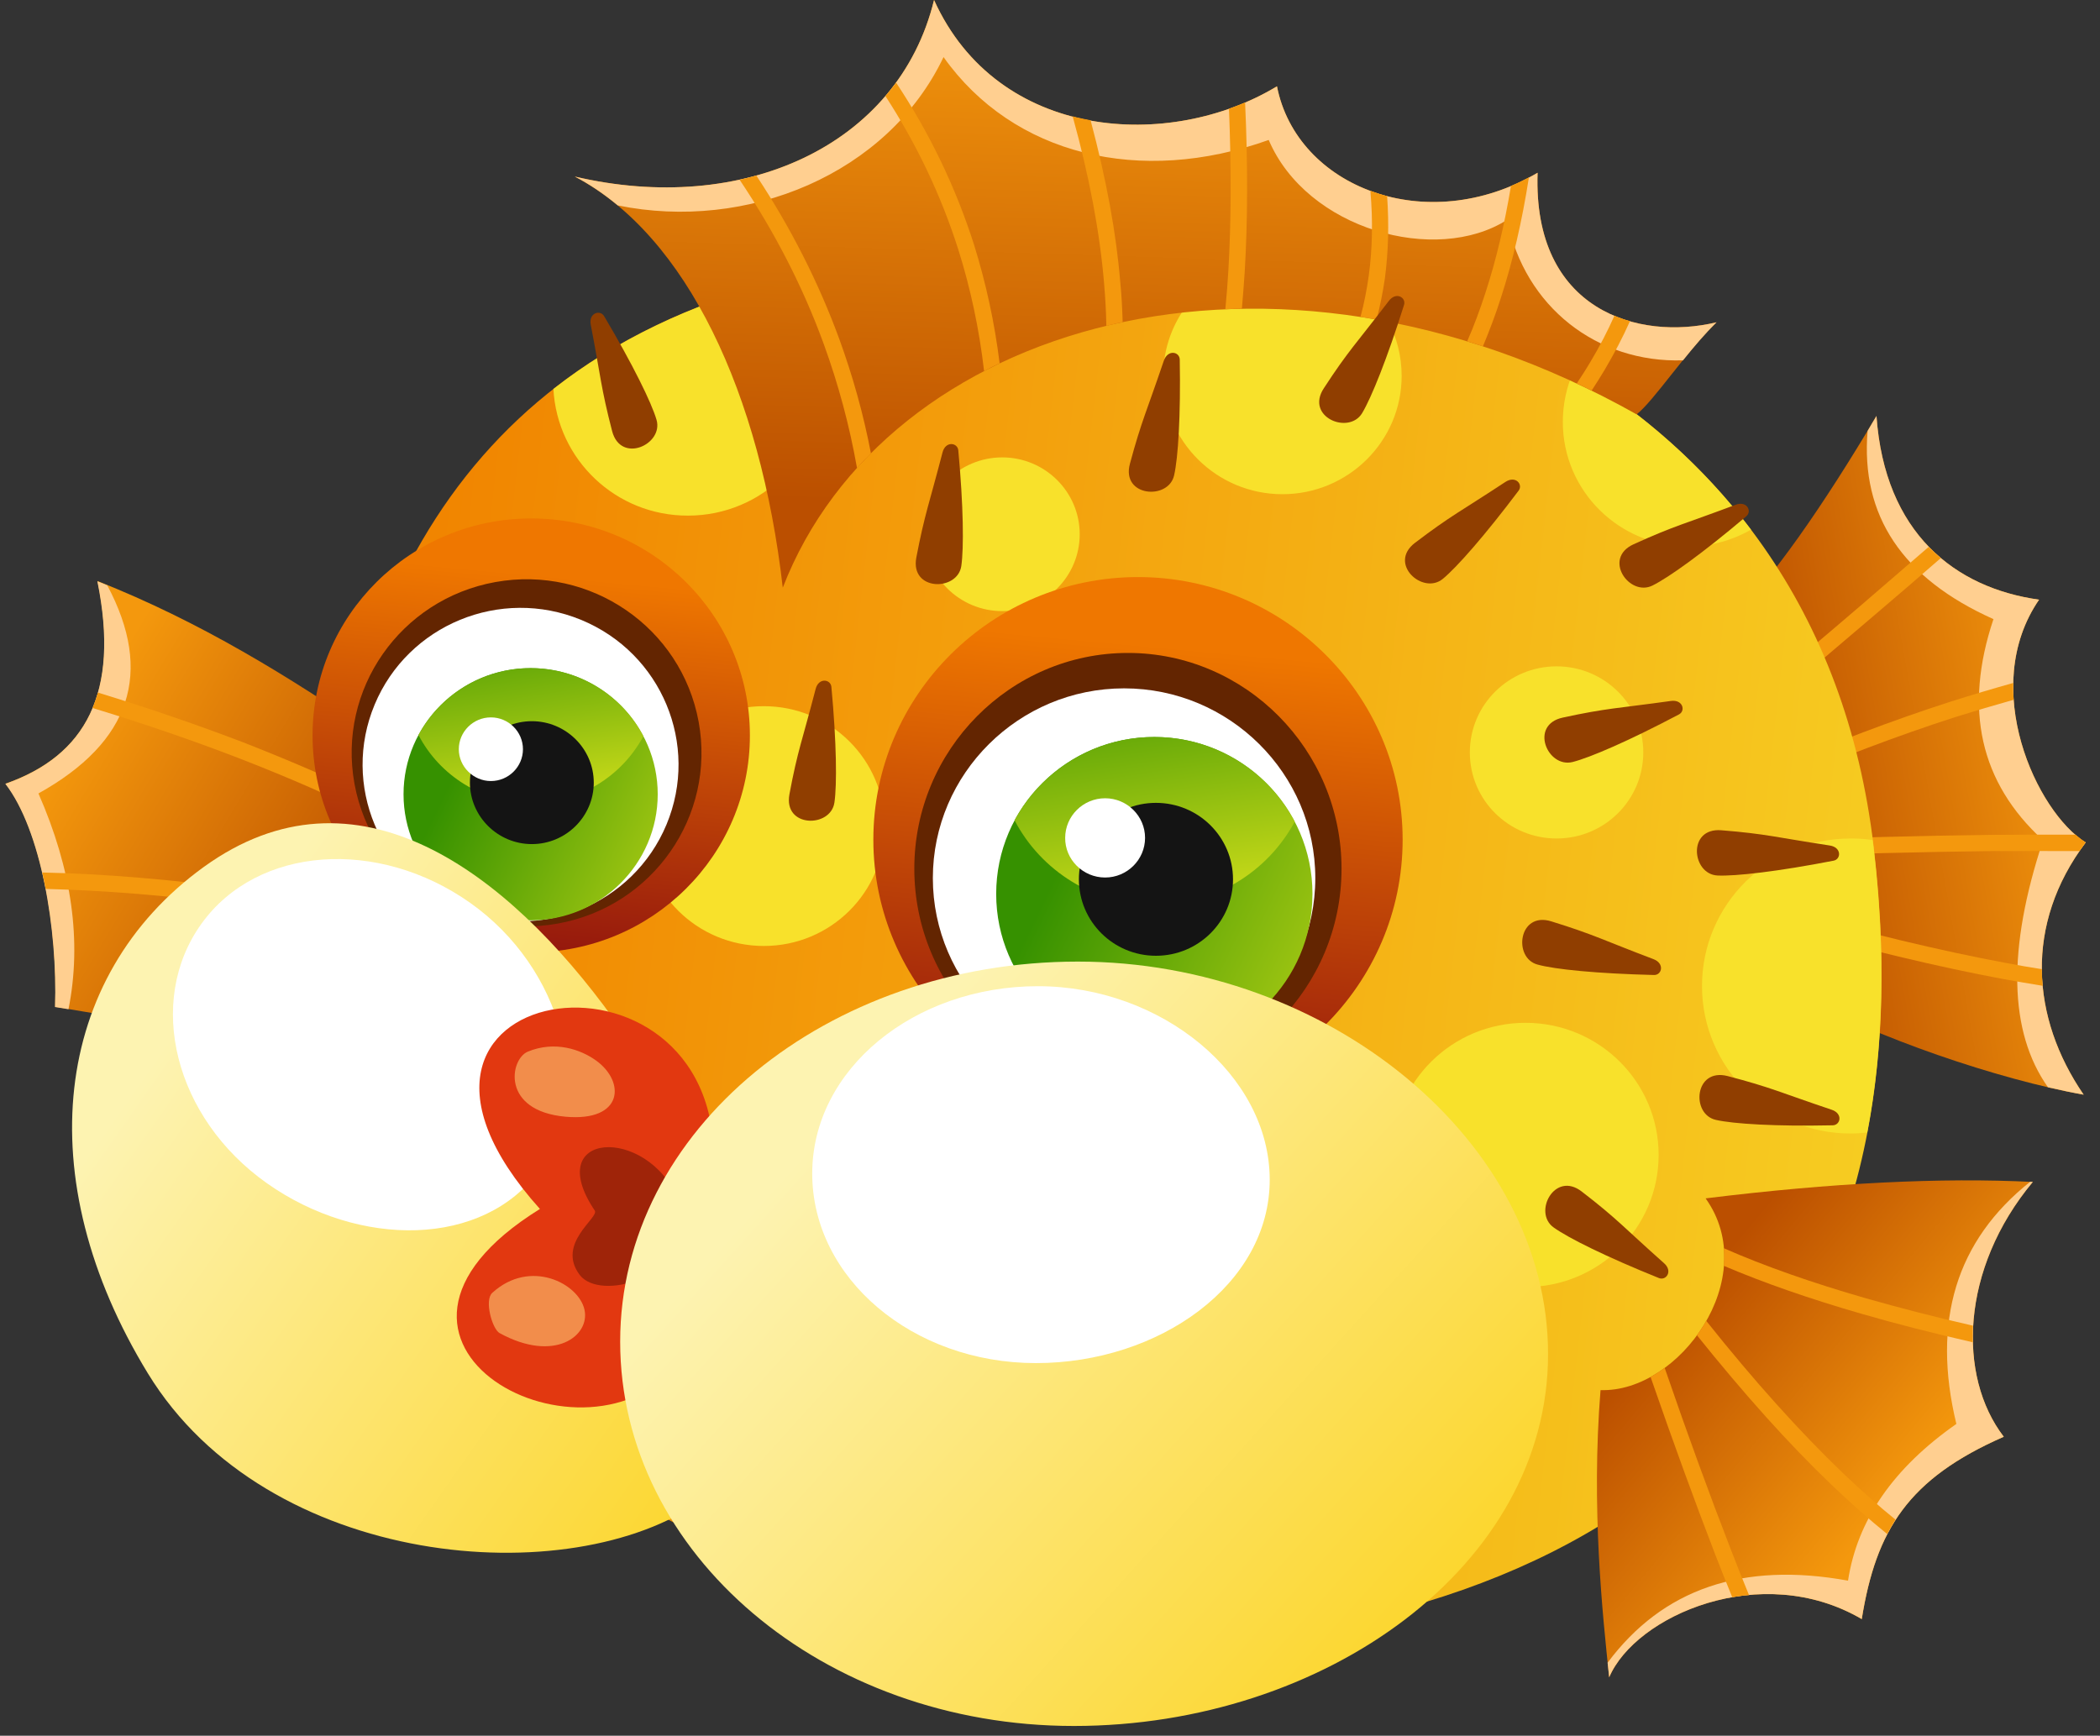 <svg width="75" height="62" viewBox="0 0 75 62" fill="none" xmlns="http://www.w3.org/2000/svg">
<rect x="0" y="0" width="75" height="62" fill="#333333" stroke="none"/>
<path fill-rule="evenodd" clip-rule="evenodd" d="M64.251 35.527C66.895 37.036 71.39 38.566 74.416 39.102C72.536 36.357 72.291 33.018 74.488 30.094C72.745 29.014 70.662 24.567 72.824 21.421C69.82 21 67.313 19.041 67.017 14.858C65.159 17.989 63.257 20.771 61.65 22.301C61.996 29.586 64.107 34.355 64.251 35.527Z" fill="url(#paint0_linear_78_172244)"/>
<path fill-rule="evenodd" clip-rule="evenodd" d="M73.141 38.837C73.587 38.938 74.012 39.031 74.416 39.102C72.535 36.357 72.29 33.018 74.488 30.094C72.744 29.014 70.662 24.567 72.824 21.421C69.82 21 67.312 19.041 67.017 14.858C66.909 15.037 66.801 15.216 66.7 15.394C66.448 18.419 67.939 20.656 71.195 22.115C70.122 25.318 70.713 27.956 72.968 30.015C71.678 33.911 71.743 36.857 73.141 38.837Z" fill="#FFCF90"/>
<path fill-rule="evenodd" clip-rule="evenodd" d="M72.953 35.213C72.932 35.02 72.924 34.819 72.924 34.619C72.514 34.555 72.089 34.483 71.649 34.398C69.337 33.969 66.657 33.325 63.61 32.467C63.53 32.446 63.451 32.46 63.386 32.496C63.444 32.689 63.494 32.875 63.552 33.054C66.57 33.904 69.236 34.541 71.541 34.97C72.024 35.056 72.499 35.141 72.953 35.213ZM74.264 30.401C74.337 30.294 74.409 30.194 74.488 30.087C74.365 30.015 74.25 29.922 74.128 29.815C73.198 29.808 72.183 29.815 71.073 29.822C68.725 29.851 65.987 29.922 62.853 30.029C62.817 30.029 62.774 30.037 62.745 30.058C62.788 30.244 62.831 30.43 62.882 30.608C66.016 30.494 68.753 30.43 71.08 30.401C72.24 30.401 73.299 30.394 74.264 30.401ZM71.916 24.996C71.901 24.796 71.894 24.596 71.902 24.395C71.159 24.603 70.41 24.825 69.647 25.068C67.565 25.74 65.396 26.562 63.134 27.541C62.99 27.606 62.918 27.777 62.983 27.92C63.048 28.063 63.221 28.135 63.365 28.07C65.605 27.098 67.759 26.283 69.82 25.618C70.533 25.396 71.231 25.189 71.916 24.996ZM69.315 19.934C68.508 20.635 67.701 21.335 66.88 22.029C65.519 23.194 64.15 24.353 62.774 25.504C62.651 25.604 62.464 25.59 62.363 25.468C62.262 25.346 62.277 25.16 62.399 25.061C63.804 23.881 65.173 22.73 66.498 21.593C67.305 20.899 68.098 20.213 68.883 19.534C69.027 19.677 69.164 19.806 69.315 19.934Z" fill="#F4980D"/>
<path fill-rule="evenodd" clip-rule="evenodd" d="M13.526 26.355C13.598 32.382 12.503 35.921 11.142 37.429C7.986 36.957 4.925 36.464 1.971 35.964C2.064 33.204 1.474 29.643 0.199 27.992C3.051 26.991 4.298 24.767 3.484 20.756C7.136 22.201 10.299 24.145 13.526 26.355Z" fill="url(#paint1_linear_78_172244)"/>
<path fill-rule="evenodd" clip-rule="evenodd" d="M2.446 36.049L1.964 35.971C2.057 33.211 1.467 29.651 0.191 27.999C3.044 26.998 4.291 24.775 3.477 20.764C3.592 20.807 3.714 20.857 3.83 20.907C5.494 24.024 4.672 26.505 1.373 28.342C2.569 31.066 2.929 33.633 2.446 36.049Z" fill="#FFCF90"/>
<path fill-rule="evenodd" clip-rule="evenodd" d="M13.49 28.614C13.483 28.828 13.469 29.035 13.461 29.243C11.927 28.478 10.27 27.756 8.476 27.062C6.862 26.44 5.133 25.847 3.304 25.289C3.376 25.118 3.44 24.932 3.498 24.739C5.335 25.303 7.064 25.897 8.692 26.519C10.407 27.191 12.013 27.884 13.49 28.614ZM13.094 32.496C13.058 32.689 13.022 32.882 12.986 33.068C10.133 32.517 7.446 32.138 4.924 31.931C3.793 31.838 2.698 31.781 1.632 31.752C1.596 31.552 1.553 31.359 1.51 31.166C2.626 31.188 3.786 31.252 4.975 31.352C7.511 31.559 10.22 31.945 13.094 32.496Z" fill="#F4980D"/>
<path fill-rule="evenodd" clip-rule="evenodd" d="M39.843 58.87C19.534 55.989 10.111 46.888 11.588 31.559C12.662 18.597 19.116 11.197 30.967 9.389C48.848 6.665 64.935 13.478 66.916 30.237C69.099 48.725 58.473 58.384 39.843 58.87Z" fill="url(#paint2_linear_78_172244)"/>
<path fill-rule="evenodd" clip-rule="evenodd" d="M27.279 25.225C29.664 25.225 31.595 27.141 31.595 29.507C31.595 31.874 29.664 33.79 27.279 33.79C24.895 33.79 22.964 31.874 22.964 29.507C22.964 27.141 24.895 25.225 27.279 25.225ZM19.765 13.893C21.984 12.155 24.635 10.876 27.74 10.053C28.749 10.926 29.383 12.213 29.383 13.643C29.383 16.281 27.229 18.418 24.57 18.418C21.999 18.425 19.895 16.416 19.765 13.893ZM44.915 9.296C46.053 9.474 47.17 9.703 48.258 9.975C49.346 10.74 50.059 11.998 50.059 13.428C50.059 15.759 48.15 17.653 45.801 17.653C43.453 17.653 41.543 15.759 41.543 13.428C41.543 11.398 42.992 9.703 44.915 9.296ZM56.204 13.249C58.675 14.758 60.815 16.645 62.536 18.919C61.874 19.298 61.11 19.519 60.296 19.519C57.825 19.519 55.815 17.532 55.815 15.072C55.815 14.429 55.952 13.807 56.204 13.249ZM66.88 30.008C66.888 30.086 66.902 30.165 66.909 30.244C67.356 34.019 67.269 37.422 66.686 40.453C66.492 40.475 66.29 40.489 66.095 40.489C63.163 40.489 60.786 38.13 60.786 35.22C60.786 32.31 63.163 29.951 66.095 29.951C66.362 29.951 66.628 29.965 66.88 30.008ZM35.794 16.338C37.322 16.338 38.561 17.568 38.561 19.083C38.561 20.599 37.322 21.829 35.794 21.829C34.267 21.829 33.028 20.599 33.028 19.083C33.028 17.568 34.267 16.338 35.794 16.338ZM55.592 23.802C57.299 23.802 58.689 25.175 58.689 26.876C58.689 28.571 57.306 29.951 55.592 29.951C53.884 29.951 52.494 28.578 52.494 26.876C52.494 25.175 53.884 23.802 55.592 23.802ZM54.482 36.535C57.112 36.535 59.237 38.651 59.237 41.254C59.237 43.864 57.104 45.973 54.482 45.973C51.853 45.973 49.727 43.856 49.727 41.254C49.727 38.644 51.86 36.535 54.482 36.535Z" fill="#F8E12B"/>
<path fill-rule="evenodd" clip-rule="evenodd" d="M40.642 39.374C45.851 39.374 50.094 35.163 50.094 29.994C50.094 24.825 45.851 20.613 40.642 20.613C35.434 20.613 31.191 24.825 31.191 29.994C31.191 35.156 35.441 39.374 40.642 39.374Z" fill="url(#paint3_linear_78_172244)"/>
<path fill-rule="evenodd" clip-rule="evenodd" d="M40.283 38.737C44.483 38.737 47.912 35.277 47.912 31.03C47.912 26.783 44.483 23.323 40.283 23.323C36.083 23.323 32.654 26.783 32.654 31.03C32.654 35.277 36.083 38.737 40.283 38.737Z" fill="#632501"/>
<path fill-rule="evenodd" clip-rule="evenodd" d="M40.146 38.144C43.907 38.144 46.975 35.098 46.975 31.366C46.975 27.634 43.907 24.588 40.146 24.588C36.385 24.588 33.316 27.634 33.316 31.366C33.316 35.098 36.385 38.144 40.146 38.144Z" fill="white"/>
<path d="M41.226 37.536C44.346 37.536 46.874 35.027 46.874 31.931C46.874 28.835 44.346 26.326 41.226 26.326C38.107 26.326 35.578 28.835 35.578 31.931C35.578 35.027 38.107 37.536 41.226 37.536Z" fill="url(#paint4_linear_78_172244)"/>
<path fill-rule="evenodd" clip-rule="evenodd" d="M41.226 26.326C43.409 26.326 45.304 27.556 46.24 29.35C45.289 31.123 43.409 32.324 41.248 32.324C39.065 32.324 37.17 31.095 36.234 29.3C37.192 27.534 39.065 26.326 41.226 26.326Z" fill="url(#paint5_linear_78_172244)"/>
<path d="M18.973 34.019C23.285 34.019 26.782 30.549 26.782 26.269C26.782 21.988 23.285 18.519 18.973 18.519C14.659 18.519 11.163 21.988 11.163 26.269C11.163 30.549 14.659 34.019 18.973 34.019Z" fill="url(#paint6_linear_78_172244)"/>
<path d="M19.921 32.99C23.315 32.38 25.568 29.154 24.952 25.785C24.337 22.416 21.086 20.181 17.692 20.791C14.297 21.402 12.045 24.628 12.66 27.997C13.275 31.365 16.526 33.601 19.921 32.99Z" fill="#632501"/>
<path d="M23.803 29.454C24.995 26.598 23.628 23.323 20.75 22.14C17.872 20.956 14.572 22.313 13.38 25.169C12.188 28.026 13.554 31.3 16.433 32.484C19.311 33.667 22.611 32.31 23.803 29.454Z" fill="white"/>
<path fill-rule="evenodd" clip-rule="evenodd" d="M18.951 32.875C21.451 32.875 23.49 30.852 23.49 28.371C23.49 25.89 21.451 23.866 18.951 23.866C16.451 23.866 14.412 25.89 14.412 28.371C14.412 30.852 16.451 32.875 18.951 32.875Z" fill="url(#paint7_linear_78_172244)"/>
<path fill-rule="evenodd" clip-rule="evenodd" d="M18.951 23.866C20.702 23.866 22.229 24.853 22.978 26.297C22.215 27.72 20.709 28.685 18.973 28.685C17.222 28.685 15.695 27.698 14.946 26.254C15.709 24.832 17.215 23.866 18.951 23.866Z" fill="url(#paint8_linear_78_172244)"/>
<path fill-rule="evenodd" clip-rule="evenodd" d="M18.995 30.151C20.212 30.151 21.206 29.164 21.206 27.956C21.206 26.748 20.212 25.761 18.995 25.761C17.777 25.761 16.783 26.748 16.783 27.956C16.783 29.164 17.777 30.151 18.995 30.151Z" fill="#141414"/>
<path fill-rule="evenodd" clip-rule="evenodd" d="M17.532 27.899C18.166 27.899 18.677 27.384 18.677 26.762C18.677 26.133 18.159 25.625 17.532 25.625C16.898 25.625 16.386 26.14 16.386 26.762C16.386 27.384 16.905 27.899 17.532 27.899Z" fill="white"/>
<path fill-rule="evenodd" clip-rule="evenodd" d="M7.28 30.966C12.705 27.048 18.108 31.123 21.912 36.392C25.715 41.669 29.743 50.269 25.06 53.594C20.377 56.926 9.549 56.039 5.284 49.061C1.02 42.09 1.863 34.884 7.28 30.966Z" fill="url(#paint9_linear_78_172244)"/>
<path fill-rule="evenodd" clip-rule="evenodd" d="M16.797 32.253C20.089 34.584 21.278 38.995 19.275 41.783C17.272 44.572 12.82 44.593 9.528 42.262C6.235 39.932 5.191 35.785 7.194 32.997C9.196 30.208 13.504 29.922 16.797 32.253Z" fill="white"/>
<path fill-rule="evenodd" clip-rule="evenodd" d="M25.493 41.54C27.604 45.286 27.207 47.639 24.311 48.589C21.084 52.951 11.509 48.01 19.283 43.184C11.934 34.998 25.68 32.939 25.493 41.54Z" fill="#E23810"/>
<path fill-rule="evenodd" clip-rule="evenodd" d="M24.218 42.827C23.086 40.196 19.333 40.403 21.242 43.242C21.408 43.492 19.859 44.414 20.702 45.537C21.415 46.495 24.491 45.651 24.073 43.628C24.059 43.549 24.239 42.884 24.218 42.827Z" fill="#9F2409"/>
<path fill-rule="evenodd" clip-rule="evenodd" d="M58.451 14.801C45.333 7.416 31.587 11.605 27.956 20.992C27.164 14.065 24.534 8.416 20.529 6.307C26.508 7.709 32.084 5.228 33.359 0.001C35.643 5.049 41.788 5.392 45.606 3.083C46.312 6.679 50.937 8.509 54.914 6.171C54.741 11.09 58.509 12.184 61.304 11.512C60.195 12.592 59.064 14.322 58.451 14.801Z" fill="url(#paint10_linear_78_172244)"/>
<path fill-rule="evenodd" clip-rule="evenodd" d="M22.063 7.337C21.58 6.936 21.069 6.586 20.529 6.307C26.508 7.709 32.084 5.228 33.359 0.001C35.643 5.049 41.788 5.392 45.606 3.083C46.312 6.679 50.937 8.509 54.914 6.171C54.741 11.09 58.509 12.184 61.304 11.512C60.901 11.913 60.49 12.392 60.108 12.871C57.047 12.971 54.453 10.969 53.826 7.852C51.283 9.475 46.672 8.195 45.311 4.999C40.722 6.643 36.183 5.542 33.698 2.039C31.709 6.222 26.674 8.281 22.063 7.337Z" fill="#FFCF90"/>
<path fill-rule="evenodd" clip-rule="evenodd" d="M56.845 13.95C56.665 13.864 56.492 13.778 56.312 13.7C56.485 13.435 56.658 13.171 56.816 12.899C57.133 12.37 57.414 11.826 57.659 11.276C57.839 11.355 58.026 11.419 58.214 11.469C57.954 12.055 57.652 12.627 57.32 13.192C57.169 13.442 57.011 13.7 56.845 13.95ZM52.962 12.37C52.775 12.306 52.587 12.248 52.4 12.191C52.638 11.648 52.854 11.069 53.048 10.468C53.43 9.303 53.733 8.023 53.963 6.643C54.179 6.55 54.388 6.45 54.604 6.336C54.359 7.901 54.028 9.338 53.603 10.64C53.409 11.247 53.192 11.819 52.962 12.37ZM49.165 11.412C48.971 11.376 48.776 11.348 48.589 11.319C48.719 10.84 48.812 10.354 48.884 9.853C49.014 8.888 49.036 7.873 48.942 6.815C49.136 6.886 49.338 6.951 49.54 7.008C49.612 8.023 49.583 9.002 49.461 9.939C49.389 10.432 49.288 10.933 49.165 11.412ZM44.353 11.026C44.158 11.033 43.957 11.033 43.762 11.047C43.805 10.604 43.841 10.146 43.87 9.675C43.971 7.944 43.978 6.014 43.892 3.883C44.086 3.812 44.281 3.74 44.468 3.662C44.569 5.892 44.562 7.909 44.454 9.71C44.425 10.161 44.389 10.604 44.353 11.026ZM40.095 11.505C39.901 11.548 39.706 11.591 39.512 11.641C39.505 11.147 39.476 10.647 39.432 10.125C39.281 8.309 38.907 6.314 38.309 4.155C38.518 4.212 38.734 4.255 38.95 4.298C39.505 6.379 39.865 8.309 40.009 10.075C40.059 10.568 40.081 11.04 40.095 11.505ZM35.701 12.978C35.513 13.063 35.326 13.156 35.146 13.256C34.973 11.755 34.663 10.304 34.224 8.91C33.611 6.986 32.747 5.163 31.623 3.433C31.753 3.276 31.883 3.118 32.005 2.954C33.215 4.777 34.137 6.707 34.786 8.738C35.211 10.104 35.521 11.519 35.701 12.978ZM31.105 16.195C30.932 16.366 30.766 16.538 30.607 16.717C30.341 15.208 29.945 13.735 29.426 12.306C28.684 10.261 27.675 8.302 26.415 6.421C26.616 6.379 26.818 6.329 27.012 6.271C28.244 8.137 29.231 10.082 29.973 12.105C30.456 13.435 30.838 14.794 31.105 16.195Z" fill="#F4980D"/>
<path fill-rule="evenodd" clip-rule="evenodd" d="M57.162 49.655C56.823 53.866 57.234 57.662 57.471 59.914C58.408 57.712 62.903 55.732 66.491 57.834C67.003 54.645 68.155 52.815 71.563 51.321C69.899 49.154 70.014 45.322 72.6 42.219C69.337 42.055 65.439 42.248 60.915 42.806C62.939 45.644 59.978 49.748 57.162 49.655Z" fill="url(#paint11_linear_78_172244)"/>
<path fill-rule="evenodd" clip-rule="evenodd" d="M57.414 59.392L57.471 59.914C58.408 57.712 62.903 55.732 66.491 57.834C67.003 54.645 68.155 52.815 71.563 51.321C69.899 49.154 70.014 45.322 72.6 42.219L72.507 42.212C69.863 44.314 68.984 47.195 69.87 50.863C67.622 52.436 66.333 54.295 66.001 56.461C62.233 55.775 59.381 56.754 57.414 59.392Z" fill="#FFCF90"/>
<path fill-rule="evenodd" clip-rule="evenodd" d="M61.866 57.054C62.061 57.019 62.262 56.99 62.464 56.976C62.248 56.447 62.025 55.896 61.801 55.31C61.074 53.437 60.288 51.292 59.453 48.861C59.287 48.983 59.121 49.09 58.948 49.183C59.77 51.556 60.541 53.666 61.254 55.517C61.463 56.053 61.664 56.561 61.866 57.054ZM67.399 54.795C66.751 54.273 66.095 53.687 65.418 53.044C63.891 51.585 62.291 49.798 60.605 47.696C60.728 47.531 60.836 47.36 60.937 47.181C62.644 49.326 64.279 51.142 65.821 52.622C66.462 53.23 67.082 53.787 67.694 54.28C67.593 54.445 67.493 54.617 67.399 54.795ZM70.454 47.946C70.446 47.753 70.454 47.553 70.461 47.353C69.106 47.045 67.838 46.716 66.657 46.38C64.719 45.823 63.026 45.229 61.563 44.586C61.578 44.793 61.578 45.008 61.563 45.215C62.99 45.823 64.632 46.395 66.491 46.931C67.723 47.288 69.041 47.624 70.454 47.946Z" fill="#F4980D"/>
<path fill-rule="evenodd" clip-rule="evenodd" d="M38.496 34.348C47.443 34.348 55.288 40.789 55.288 48.368C55.288 55.946 47.299 61.652 38.352 61.652C29.404 61.652 22.149 55.503 22.149 47.925C22.149 40.346 29.548 34.348 38.496 34.348Z" fill="url(#paint12_linear_78_172244)"/>
<path fill-rule="evenodd" clip-rule="evenodd" d="M37.069 35.227C41.478 35.227 45.347 38.401 45.347 42.141C45.347 45.88 41.406 48.69 36.997 48.69C32.588 48.69 29.008 45.658 29.008 41.919C29.008 38.187 32.653 35.227 37.069 35.227Z" fill="white"/>
<path fill-rule="evenodd" clip-rule="evenodd" d="M50.534 19.391C49.561 20.134 50.815 21.264 51.528 20.678C52.025 20.27 53.026 19.134 54.237 17.525C54.402 17.303 54.129 16.974 53.761 17.217C52.176 18.261 51.823 18.411 50.534 19.391Z" fill="#903E00"/>
<path fill-rule="evenodd" clip-rule="evenodd" d="M55.815 25.632C54.612 25.89 55.26 27.441 56.161 27.22C56.788 27.062 58.178 26.462 59.965 25.518C60.209 25.389 60.101 24.975 59.669 25.039C57.782 25.303 57.393 25.289 55.815 25.632Z" fill="#903E00"/>
<path fill-rule="evenodd" clip-rule="evenodd" d="M55.404 32.911C54.23 32.546 54.028 34.219 54.914 34.455C55.534 34.627 57.047 34.777 59.071 34.827C59.352 34.834 59.46 34.419 59.057 34.262C57.277 33.59 56.953 33.39 55.404 32.911Z" fill="#903E00"/>
<path fill-rule="evenodd" clip-rule="evenodd" d="M58.343 19.441C57.226 19.949 58.192 21.328 59.02 20.914C59.597 20.628 60.828 19.748 62.37 18.44C62.579 18.261 62.392 17.875 61.981 18.032C60.194 18.705 59.82 18.769 58.343 19.441Z" fill="#903E00"/>
<path fill-rule="evenodd" clip-rule="evenodd" d="M61.477 29.657C60.253 29.557 60.419 31.23 61.341 31.273C61.989 31.302 63.495 31.13 65.483 30.744C65.757 30.694 65.778 30.265 65.346 30.201C63.459 29.915 63.091 29.786 61.477 29.657Z" fill="#903E00"/>
<path fill-rule="evenodd" clip-rule="evenodd" d="M61.701 38.437C60.512 38.13 60.382 39.803 61.283 40.003C61.91 40.146 63.43 40.239 65.454 40.196C65.735 40.189 65.829 39.774 65.411 39.638C63.602 39.031 63.264 38.845 61.701 38.437Z" fill="#903E00"/>
<path fill-rule="evenodd" clip-rule="evenodd" d="M56.492 42.563C55.526 41.812 54.741 43.306 55.483 43.842C56.009 44.221 57.363 44.893 59.244 45.651C59.503 45.758 59.755 45.408 59.431 45.122C58.005 43.857 57.774 43.549 56.492 42.563Z" fill="#903E00"/>
<path fill-rule="evenodd" clip-rule="evenodd" d="M40.354 16.567C40.037 17.746 41.73 17.875 41.932 16.981C42.076 16.359 42.17 14.851 42.134 12.842C42.127 12.563 41.709 12.47 41.565 12.885C40.959 14.679 40.772 15.015 40.354 16.567Z" fill="#903E00"/>
<path fill-rule="evenodd" clip-rule="evenodd" d="M47.278 13.871C46.608 14.894 48.171 15.544 48.647 14.758C48.978 14.207 49.54 12.813 50.145 10.89C50.224 10.626 49.857 10.404 49.597 10.754C48.445 12.263 48.157 12.52 47.278 13.871Z" fill="#903E00"/>
<path fill-rule="evenodd" clip-rule="evenodd" d="M32.725 19.92C32.502 21.121 34.195 21.128 34.332 20.22C34.425 19.584 34.411 18.082 34.224 16.081C34.195 15.809 33.77 15.744 33.662 16.159C33.186 17.997 33.028 18.34 32.725 19.92Z" fill="#903E00"/>
<path fill-rule="evenodd" clip-rule="evenodd" d="M21.862 15.401C22.172 16.581 23.706 15.873 23.447 14.994C23.267 14.379 22.604 13.028 21.574 11.29C21.43 11.054 21.019 11.176 21.098 11.598C21.458 13.464 21.458 13.843 21.862 15.401Z" fill="#903E00"/>
<path fill-rule="evenodd" clip-rule="evenodd" d="M28.194 28.371C27.97 29.572 29.663 29.579 29.8 28.671C29.894 28.035 29.879 26.533 29.692 24.531C29.663 24.26 29.238 24.195 29.13 24.61C28.655 26.447 28.489 26.791 28.194 28.371Z" fill="#903E00"/>
<path opacity="0.62" fill-rule="evenodd" clip-rule="evenodd" d="M18.85 37.565C19.816 37.165 20.738 37.486 21.285 37.88C22.344 38.637 22.265 40.075 20.197 39.889C17.885 39.681 18.209 37.83 18.85 37.565Z" fill="#FBC270"/>
<path opacity="0.62" fill-rule="evenodd" clip-rule="evenodd" d="M17.582 46.18C18.929 44.95 20.665 45.837 20.874 46.781C21.083 47.71 19.808 48.697 17.841 47.617C17.582 47.474 17.287 46.444 17.582 46.18Z" fill="#FBC270"/>
<path d="M41.284 34.14C42.804 34.14 44.036 32.918 44.036 31.409C44.036 29.901 42.804 28.678 41.284 28.678C39.764 28.678 38.532 29.901 38.532 31.409C38.532 32.918 39.764 34.14 41.284 34.14Z" fill="#141414"/>
<path fill-rule="evenodd" clip-rule="evenodd" d="M39.468 31.345C40.254 31.345 40.895 30.709 40.895 29.929C40.895 29.15 40.254 28.514 39.468 28.514C38.683 28.514 38.042 29.15 38.042 29.929C38.035 30.701 38.676 31.345 39.468 31.345Z" fill="white"/>
<defs>
<linearGradient id="paint0_linear_78_172244" x1="63.247" y1="28.296" x2="74.175" y2="26.338" gradientUnits="userSpaceOnUse">
<stop stop-color="#BB4F00"/>
<stop offset="1" stop-color="#F4980D"/>
</linearGradient>
<linearGradient id="paint1_linear_78_172244" x1="12.68" y1="33.971" x2="1.84" y2="27.457" gradientUnits="userSpaceOnUse">
<stop stop-color="#BB4F00"/>
<stop offset="1" stop-color="#F4980D"/>
</linearGradient>
<linearGradient id="paint2_linear_78_172244" x1="14.229" y1="30.928" x2="82.666" y2="38.664" gradientUnits="userSpaceOnUse">
<stop stop-color="#F18500"/>
<stop offset="1" stop-color="#F8E12B"/>
</linearGradient>
<linearGradient id="paint3_linear_78_172244" x1="41.3" y1="23.053" x2="39.799" y2="39.182" gradientUnits="userSpaceOnUse">
<stop stop-color="#EF7700"/>
<stop offset="1" stop-color="#95180D"/>
</linearGradient>
<linearGradient id="paint4_linear_78_172244" x1="38.094" y1="30.44" x2="50.33" y2="36.357" gradientUnits="userSpaceOnUse">
<stop stop-color="#369100"/>
<stop offset="1" stop-color="#C8DA19"/>
</linearGradient>
<linearGradient id="paint5_linear_78_172244" x1="40.266" y1="22.991" x2="41.672" y2="32.24" gradientUnits="userSpaceOnUse">
<stop stop-color="#369100"/>
<stop offset="1" stop-color="#C8DA19"/>
</linearGradient>
<linearGradient id="paint6_linear_78_172244" x1="19.512" y1="20.541" x2="18.273" y2="33.864" gradientUnits="userSpaceOnUse">
<stop stop-color="#EF7700"/>
<stop offset="1" stop-color="#95180D"/>
</linearGradient>
<linearGradient id="paint7_linear_78_172244" x1="16.432" y1="27.172" x2="26.261" y2="31.926" gradientUnits="userSpaceOnUse">
<stop stop-color="#369100"/>
<stop offset="1" stop-color="#C8DA19"/>
</linearGradient>
<linearGradient id="paint8_linear_78_172244" x1="18.176" y1="21.188" x2="19.306" y2="28.619" gradientUnits="userSpaceOnUse">
<stop stop-color="#369100"/>
<stop offset="1" stop-color="#C8DA19"/>
</linearGradient>
<linearGradient id="paint9_linear_78_172244" x1="34.407" y1="56.889" x2="6.098" y2="37.008" gradientUnits="userSpaceOnUse">
<stop stop-color="#FCCC00"/>
<stop offset="1" stop-color="#FDF3B1"/>
</linearGradient>
<linearGradient id="paint10_linear_78_172244" x1="40.616" y1="18.244" x2="41.193" y2="0.108" gradientUnits="userSpaceOnUse">
<stop stop-color="#BB4F00"/>
<stop offset="1" stop-color="#F4980D"/>
</linearGradient>
<linearGradient id="paint11_linear_78_172244" x1="59.878" y1="46.826" x2="67.817" y2="53.459" gradientUnits="userSpaceOnUse">
<stop stop-color="#BB4F00"/>
<stop offset="1" stop-color="#F4980D"/>
</linearGradient>
<linearGradient id="paint12_linear_78_172244" x1="57.57" y1="64.968" x2="29.851" y2="39.94" gradientUnits="userSpaceOnUse">
<stop stop-color="#FCCC00"/>
<stop offset="1" stop-color="#FDF3B1"/>
</linearGradient>
</defs>
</svg>
